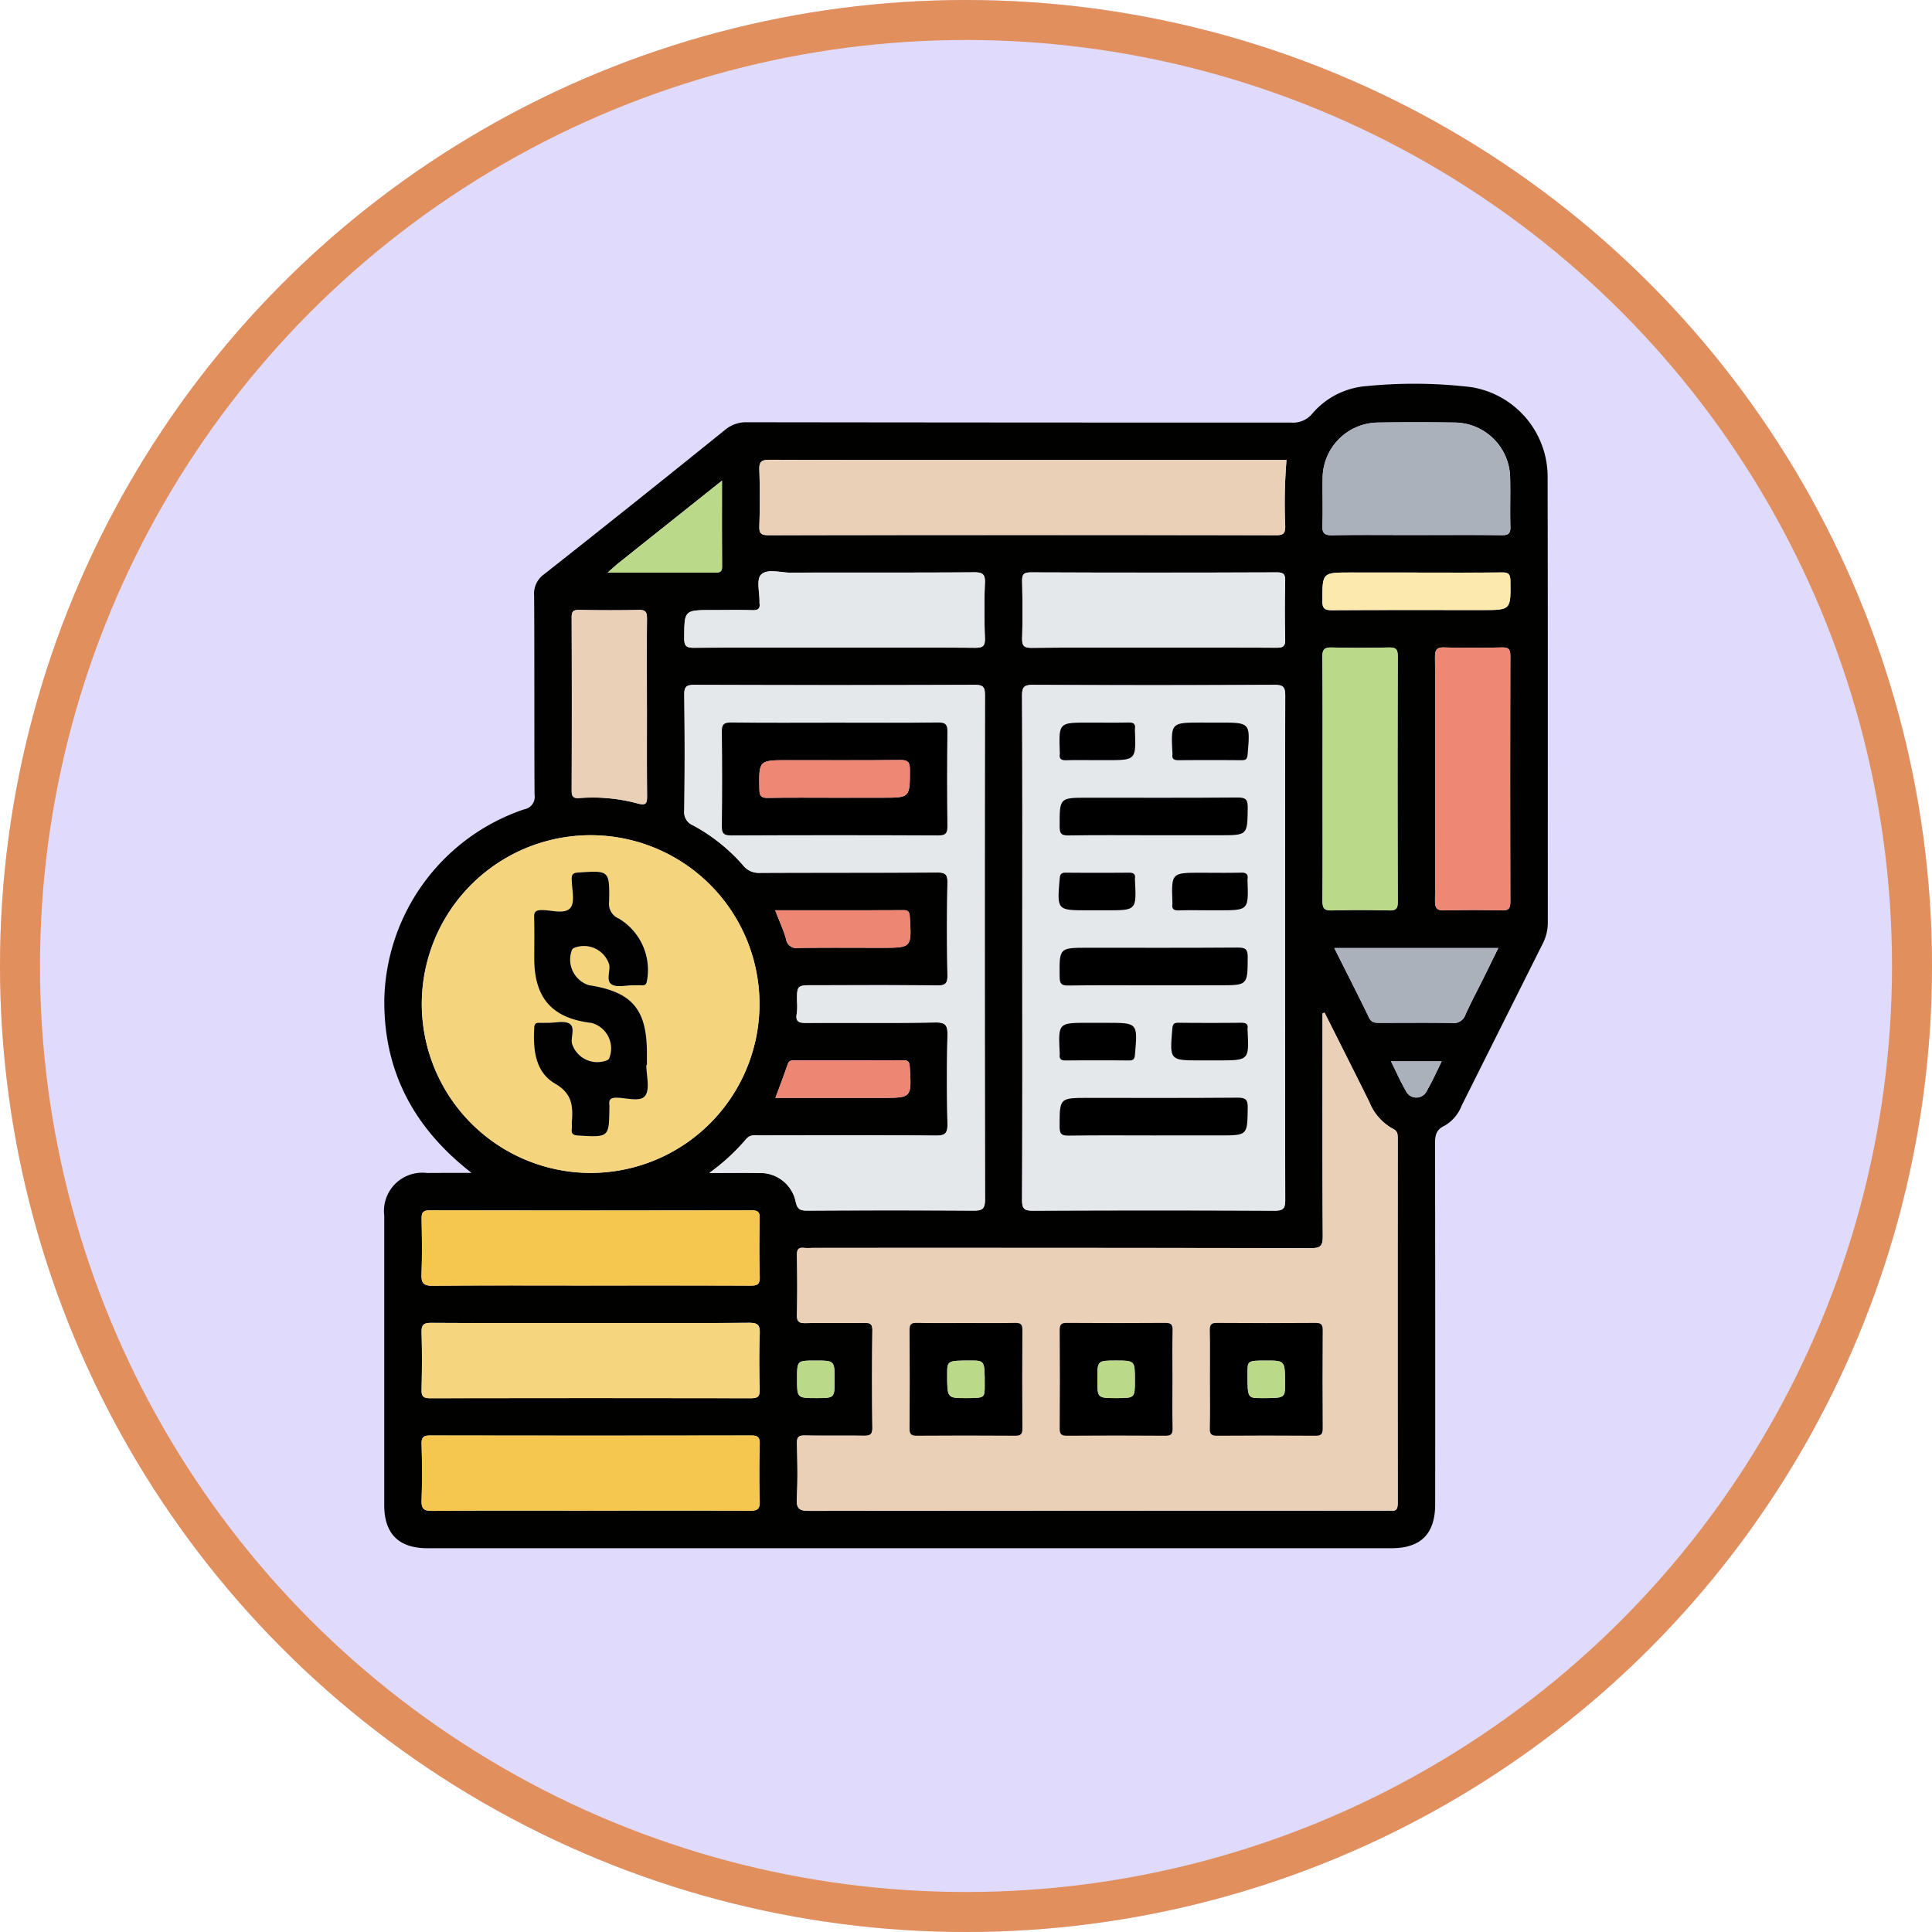 <svg id="Grupo_963310" data-name="Grupo 963310" xmlns="http://www.w3.org/2000/svg" width="144.902" height="144.902" viewBox="0 0 144.902 144.902">
  <g id="Grupo_94722" data-name="Grupo 94722">
    <g id="_240_F_327287600_TyhZPz7Qge3YOTv4dab7M9xRDBiZxF9G" data-name="240_F_327287600_TyhZPz7Qge3YOTv4dab7M9xRDBiZxF9G" fill="#e0dafc" stroke="#e28f5e" stroke-width="3">
      <circle cx="72.451" cy="72.451" r="72.451" stroke="none"/>
      <circle cx="72.451" cy="72.451" r="70.951" fill="none"/>
    </g>
  </g>
  <g id="Grupo_982372" data-name="Grupo 982372" transform="translate(-62.406 -817.731)">
    <path id="Trazado_641273" data-name="Trazado 641273" d="M97.774,905.7c-4.357-3.39-6.586-7.638-6.545-12.988a15.413,15.413,0,0,1,10.476-14.276.948.948,0,0,0,.794-1.086c-.031-4.983,0-9.965-.033-14.948a1.784,1.784,0,0,1,.757-1.608q6.8-5.359,13.535-10.8a2.456,2.456,0,0,1,1.659-.594q20.406.027,40.812.025a1.862,1.862,0,0,0,1.584-.652,5.916,5.916,0,0,1,4.045-2.08,36.319,36.319,0,0,1,7.895.073,6.817,6.817,0,0,1,5.726,6.794c.025,11.138.009,22.276.015,33.414a3.514,3.514,0,0,1-.417,1.6q-3.023,6.038-6.044,12.077a2.986,2.986,0,0,1-1.286,1.512c-.667.307-.712.775-.711,1.392q.02,13.5.009,26.994c0,2.218-1.072,3.3-3.278,3.3h-72.3q-3.24,0-3.244-3.24,0-10.859,0-21.719a2.872,2.872,0,0,1,3.211-3.183C95.482,905.7,96.531,905.7,97.774,905.7Zm63.977-12.02-.152.057c0,5.569-.016,11.138.019,16.706,0,.73-.169.905-.9.9q-18.692-.039-37.384-.018a4.982,4.982,0,0,1-.615,0c-.429-.054-.544.124-.538.541.023,1.495.032,2.99,0,4.484-.012.519.169.627.647.617,1.466-.028,2.932,0,4.4-.019.431-.007.615.071.61.564q-.039,3.649,0,7.3c.007.547-.212.605-.666.6-1.466-.024-2.932.008-4.4-.019-.456-.008-.6.118-.59.584.03,1.377.066,2.758-.011,4.131-.044.794.2.942.957.941q21.595-.037,43.189-.018a2.242,2.242,0,0,1,.351,0c.482.078.575-.148.574-.591q-.017-13.674,0-27.348c0-.313-.03-.547-.36-.7a3.948,3.948,0,0,1-1.767-2C164,898.151,162.872,895.92,161.752,893.683Zm-22.673-4.863c0,6.3.011,12.6-.017,18.9,0,.661.159.812.813.809q9.059-.042,18.119,0c.665,0,.807-.166.806-.815q-.032-18.9,0-37.809c0-.66-.159-.812-.813-.809q-9.059.042-18.118,0c-.665,0-.81.166-.807.815C139.089,876.218,139.079,882.519,139.079,888.82ZM106.666,905.7a12.664,12.664,0,1,0-12.629-12.747A12.7,12.7,0,0,0,106.666,905.7Zm8.942,0c1.393,0,2.561-.014,3.729,0a2.706,2.706,0,0,1,2.742,2.149c.13.621.392.675.92.672q6.2-.031,12.4,0c.641,0,.881-.1.88-.83q-.04-18.907-.006-37.815c0-.589-.1-.786-.746-.784q-10.512.039-21.025,0c-.6,0-.788.116-.779.752q.057,4.353,0,8.706a1.045,1.045,0,0,0,.653,1.073,13.451,13.451,0,0,1,3.757,3,1.5,1.5,0,0,0,1.274.566c4.428-.022,8.856,0,13.283-.028.609,0,.783.134.772.761q-.062,3.472,0,6.947c.011.618-.149.773-.767.766-3.079-.035-6.158-.016-9.237-.016-1.286,0-1.285,0-1.276,1.241a4.435,4.435,0,0,1-.019.878c-.121.616.154.71.7.706,3.225-.023,6.452.024,9.676-.035.821-.015.939.246.924.971q-.071,3.3,0,6.595c.015.7-.116.93-.882.922-4.4-.043-8.8-.022-13.2-.018-.367,0-.734-.079-1.034.3A15.5,15.5,0,0,1,115.608,905.7Zm43.287-53.471H138.669c-6.183,0-12.366.01-18.549-.016-.624,0-.784.16-.763.772.048,1.4.045,2.813,0,4.218-.018.565.167.666.69.665q19.032-.022,38.064,0c.528,0,.692-.11.689-.668A39.4,39.4,0,0,1,158.895,852.233Zm-52.283,78.8c4.013,0,8.027-.011,12.04.012.556,0,.754-.118.736-.713-.046-1.434-.036-2.87,0-4.3.012-.5-.134-.635-.634-.633q-12.04.023-24.08,0c-.482,0-.657.11-.645.623.035,1.4.05,2.813,0,4.216-.026.66.157.821.815.816C98.76,931.015,102.686,931.032,106.612,931.032Zm.093-14.071c-3.985,0-7.97.012-11.954-.013-.566,0-.746.134-.728.718.044,1.434.036,2.871,0,4.305-.012.5.145.629.636.628q12.043-.022,24.085,0c.49,0,.649-.123.637-.627-.033-1.405-.051-2.813.006-4.217.027-.668-.167-.816-.818-.811C114.616,916.977,110.661,916.961,106.7,916.961Zm-.06-2.815c4.013,0,8.027-.008,12.04.011.505,0,.721-.076.7-.656-.046-1.463-.031-2.928-.006-4.392.008-.446-.1-.6-.577-.6q-12.084.022-24.168,0c-.531,0-.618.191-.609.657.026,1.376.045,2.754-.006,4.128-.025.667.135.88.846.873C98.793,914.126,102.719,914.146,106.644,914.146Zm61.987-56.285c2.138,0,4.276-.014,6.414.01.49.006.655-.125.641-.63-.035-1.229.011-2.46-.019-3.689a4.2,4.2,0,0,0-4.17-4.128q-2.855-.043-5.711,0a4.2,4.2,0,0,0-4.183,4.206c-.02,1.171.026,2.343-.017,3.513-.02.567.135.742.72.732C164.414,857.839,166.523,857.861,168.632,857.861Zm-7.032,18.2c0,3.074.013,6.148-.012,9.222,0,.557.12.754.714.736,1.433-.045,2.87-.036,4.3,0,.5.011.636-.134.635-.634q-.025-9.222,0-18.444c0-.6-.232-.651-.716-.642-1.405.026-2.812.037-4.216,0-.575-.017-.731.149-.726.724C161.615,870.029,161.6,873.045,161.6,876.06Zm8.446.1c0,3.044.016,6.088-.014,9.131-.006.581.161.738.73.722,1.433-.039,2.869-.036,4.3,0,.519.012.62-.177.619-.652q-.021-9.219,0-18.438c0-.5-.145-.643-.64-.632-1.434.031-2.87.042-4.3,0-.6-.019-.714.194-.71.743C170.058,870.075,170.045,873.119,170.045,876.163ZM149.01,866.3c3.048,0,6.1-.01,9.145.011.48,0,.655-.1.642-.617-.036-1.464-.032-2.93,0-4.395.01-.485-.112-.64-.622-.638q-9.232.026-18.465,0c-.6,0-.649.226-.64.711.026,1.406.036,2.813,0,4.219-.016.56.122.735.711.729C142.854,866.286,145.932,866.3,149.01,866.3ZM125,866.3c3.517,0,7.033-.013,10.55.013.569,0,.742-.136.723-.717-.044-1.375-.054-2.755,0-4.13.027-.66-.153-.816-.811-.812-4.6.032-9.2.01-13.8.024-.749,0-1.718-.32-2.182.159-.356.367-.1,1.331-.112,2.03a.487.487,0,0,0,0,.088c.067.421-.106.553-.53.54-1-.029-1.993-.009-2.989-.009-2.139,0-2.115,0-2.127,2.113,0,.584.164.718.728.714C117.971,866.291,121.487,866.3,125,866.3Zm-14.077,4.5c0-2.227-.013-4.455.01-6.682,0-.478-.1-.658-.618-.646-1.494.035-2.99.026-4.485,0-.416-.006-.547.11-.546.537q.022,6.506,0,13.012c0,.471.131.593.6.558a12.967,12.967,0,0,1,4.356.41c.684.184.7-.067.7-.6C110.916,875.2,110.927,873,110.927,870.805Zm51.554,18.032c.911,1.818,1.775,3.5,2.6,5.212.205.427.511.4.862.4,1.785,0,3.571-.019,5.356.01a.921.921,0,0,0,1.012-.6c.416-.933.9-1.834,1.356-2.749.365-.735.724-1.474,1.116-2.27Zm6.239-28.162h-5.01c-2.139,0-2.114,0-2.126,2.116,0,.589.173.715.732.711,3.75-.024,7.5-.012,11.25-.012,2.173,0,2.154,0,2.124-2.2-.007-.507-.157-.626-.641-.621C172.938,860.69,170.829,860.675,168.719,860.675Zm-60.739,0c2.833,0,5.436,0,8.038,0,.321,0,.552,0,.548-.445-.019-2.093-.008-4.187-.008-6.448-2.7,2.154-5.278,4.2-7.85,6.256C108.51,860.2,108.328,860.371,107.98,860.675Zm12.581,39.4h7.961c2.269,0,2.261,0,2.121-2.307-.022-.359-.088-.517-.489-.515-2.7.015-5.4.007-8.093.009-.229,0-.459-.034-.567.276C121.208,898.359,120.9,899.17,120.561,900.075ZM120.544,886c.309.8.618,1.464.816,2.159a.781.781,0,0,0,.916.668c2.081-.032,4.163-.013,6.245-.013,2.269,0,2.261,0,2.121-2.307-.022-.359-.087-.517-.488-.515C126.988,886.01,123.823,886,120.544,886ZM125,921.228c0-1.453,0-1.453-1.449-1.453-1.366,0-1.366,0-1.366,1.36,0,1.453,0,1.453,1.448,1.453C125,922.589,125,922.589,125,921.228Zm45.531-23.894h-3.8c.393.786.711,1.507,1.1,2.185a.869.869,0,0,0,1.6,0C169.84,898.824,170.163,898.081,170.534,897.334Z" transform="translate(0 0)" fill="#010100"/>
    <path id="Trazado_641274" data-name="Trazado 641274" d="M218.576,980.3c1.12,2.237,2.252,4.467,3.356,6.712a3.948,3.948,0,0,0,1.767,2c.329.158.36.392.36.7q-.008,13.674,0,27.348c0,.443-.092.669-.574.591a2.25,2.25,0,0,0-.351,0q-21.595,0-43.189.018c-.755,0-1-.147-.957-.941.077-1.373.041-2.754.011-4.131-.01-.466.134-.593.59-.584,1.466.027,2.932,0,4.4.019.454.007.673-.051.666-.6q-.047-3.649,0-7.3c.005-.494-.178-.571-.61-.564-1.466.023-2.932-.009-4.4.019-.478.009-.659-.1-.647-.617.035-1.494.026-2.99,0-4.484-.006-.416.109-.595.538-.541a4.97,4.97,0,0,0,.615,0q18.692,0,37.384.018c.733,0,.907-.174.9-.9-.034-5.568-.019-11.137-.019-16.706Zm-8.6,27.5c0,1.23.017,2.46-.009,3.689-.009.423.122.543.542.54q3.691-.027,7.381,0c.423,0,.543-.122.54-.542q-.027-3.689,0-7.378c0-.423-.122-.543-.542-.54q-3.69.027-7.381,0c-.423,0-.549.121-.54.542C209.995,1005.342,209.978,1006.572,209.978,1007.8Zm-2.815,0c0-1.23-.016-2.46.009-3.689.009-.421-.118-.545-.541-.542q-3.69.028-7.381,0c-.421,0-.545.119-.542.541q.027,3.689,0,7.378c0,.421.118.545.541.542q3.69-.027,7.381,0c.421,0,.551-.118.542-.541C207.146,1010.261,207.163,1009.031,207.163,1007.8Zm-15.484-4.222c-1.23,0-2.461.017-3.69-.009-.424-.009-.544.122-.54.542q.027,3.689,0,7.378c0,.423.122.543.542.54q3.691-.027,7.381,0c.423,0,.543-.122.54-.542q-.027-3.689,0-7.378c0-.423-.121-.549-.542-.54C194.14,1003.6,192.909,1003.58,191.679,1003.58Z" transform="translate(-56.824 -86.619)" fill="#ead0b6"/>
    <path id="Trazado_641275" data-name="Trazado 641275" d="M226.94,930.294c0-6.3.011-12.6-.016-18.9,0-.65.142-.819.807-.815q9.059.044,18.118,0c.654,0,.814.149.813.809q-.033,18.9,0,37.809c0,.649-.141.818-.806.815q-9.059-.044-18.119,0c-.654,0-.816-.148-.813-.809C226.951,942.9,226.94,936.6,226.94,930.294Zm9.85,2.812h4.923c2.143,0,2.121,0,2.132-2.108,0-.573-.146-.724-.721-.72-3.751.027-7.5.014-11.253.014-2.175,0-2.158,0-2.13,2.2.006.494.133.636.631.63C232.511,933.09,234.651,933.105,236.79,933.105Zm-.038,11.257h5.011c2.084,0,2.055,0,2.085-2.069.009-.626-.164-.765-.772-.76-3.721.03-7.443.015-11.165.015-2.194,0-2.171,0-2.171,2.157,0,.552.149.679.683.671C232.532,944.343,234.642,944.362,236.752,944.362Zm-.012-22.514h5.011c2.094,0,2.068,0,2.1-2.057.008-.606-.131-.779-.759-.773-3.751.032-7.5.016-11.253.016-2.115,0-2.1,0-2.094,2.145,0,.528.111.694.669.684C232.519,921.826,234.63,921.848,236.74,921.848Zm4.234,5.628h.7c2.233,0,2.233,0,2.154-2.244a.455.455,0,0,1,0-.088c.061-.389-.109-.5-.49-.491-1,.024-1.991.008-2.987.008-2.233,0-2.233,0-2.154,2.244a.485.485,0,0,1,0,.088c-.061.389.109.5.49.491C239.45,927.458,240.212,927.477,240.973,927.477Zm-8.4,8.443h-.7c-2.229,0-2.229,0-2.115,2.283a.484.484,0,0,1,0,.087c-.046.34.1.454.44.451q2.372-.023,4.744,0c.337,0,.427-.1.457-.443.206-2.378.215-2.377-2.12-2.377Zm8.445,2.814h.615c2.316,0,2.316,0,2.2-2.288a.487.487,0,0,1,0-.088c.048-.347-.109-.447-.446-.444q-2.372.021-4.744,0c-.345,0-.423.116-.451.45-.2,2.372-.207,2.371,2.125,2.371Zm.083-25.329h-.7c-2.316,0-2.316,0-2.2,2.288a.456.456,0,0,1,0,.088c-.048.345.106.448.445.445q2.372-.021,4.744,0c.344,0,.423-.114.451-.448.2-2.373.208-2.372-2.124-2.372Zm-8.568,2.814h.7c2.232,0,2.232,0,2.149-2.249a.458.458,0,0,1,0-.088c.063-.4-.122-.494-.495-.485-1,.022-1.992.007-2.987.007-2.232,0-2.232,0-2.149,2.249a.458.458,0,0,1,0,.088c-.063.4.122.5.495.485C231.01,916.2,231.772,916.22,232.533,916.22Zm.034,11.257h.7c2.229,0,2.229,0,2.115-2.283a.456.456,0,0,1,0-.088c.046-.34-.1-.453-.441-.45q-2.372.023-4.744,0c-.338,0-.427.1-.457.444-.205,2.378-.215,2.377,2.12,2.377Z" transform="translate(-87.861 -41.473)" fill="#e5e8eb"/>
    <path id="Trazado_641276" data-name="Trazado 641276" d="M111.838,967.882A12.664,12.664,0,1,1,124.545,955.3,12.691,12.691,0,0,1,111.838,967.882Zm4.215-8.093h.046q0-.439,0-.879c0-3.3-1.111-4.606-4.362-5.108a2.017,2.017,0,0,1-1.248-2.675.38.38,0,0,1,.128-.113,1.986,1.986,0,0,1,2.661,1.27c.073.5-.262,1.2.189,1.467.39.234,1.027.057,1.554.061.234,0,.469-.008.7,0s.337-.078.383-.34a4.487,4.487,0,0,0-2.12-4.668,1.194,1.194,0,0,1-.718-1.281c.035-2.339.014-2.326-2.329-2.167-.4.027-.484.16-.478.52.013.73.265,1.694-.1,2.13-.424.509-1.424.15-2.172.165-.415.008-.558.115-.546.543.029,1.025.009,2.051.009,3.077,0,2.979,1.338,4.492,4.275,4.839a1.977,1.977,0,0,1,1.336,2.681.38.38,0,0,1-.128.114,1.988,1.988,0,0,1-2.662-1.271c-.073-.5.262-1.2-.189-1.467-.39-.234-1.026-.057-1.554-.061-.234,0-.47.008-.7,0s-.362.069-.378.342c-.1,1.647.06,3.347,1.568,4.222,1.289.748,1.345,1.693,1.253,2.869-.013.175.017.354-.005.527-.049.395.129.473.5.494,2.293.132,2.293.142,2.319-2.1a1.166,1.166,0,0,0,0-.176c-.056-.4.079-.56.52-.562.75,0,1.812.346,2.167-.15C116.342,961.569,116.053,960.576,116.053,959.789Z" transform="translate(-5.172 -62.179)" fill="#f4d57e"/>
    <path id="Trazado_641277" data-name="Trazado 641277" d="M156.938,947.179a15.5,15.5,0,0,0,2.747-2.512c.3-.378.667-.3,1.034-.3,4.4,0,8.8-.025,13.2.018.766.008.9-.222.882-.922q-.071-3.3,0-6.595c.016-.725-.1-.986-.924-.971-3.224.059-6.451.013-9.676.035-.546,0-.821-.091-.7-.706a4.437,4.437,0,0,0,.019-.878c-.009-1.241-.01-1.241,1.276-1.241,3.079,0,6.158-.019,9.237.016.618.007.777-.148.767-.766q-.06-3.473,0-6.947c.011-.627-.163-.765-.772-.761-4.428.028-8.856.005-13.283.027a1.5,1.5,0,0,1-1.274-.565,13.45,13.45,0,0,0-3.757-3,1.046,1.046,0,0,1-.653-1.073q.055-4.353,0-8.706c-.008-.636.183-.754.779-.752q10.512.033,21.025,0c.643,0,.747.2.746.784q-.026,18.907.006,37.815c0,.732-.238.834-.88.83q-6.2-.039-12.4,0c-.528,0-.79-.051-.921-.672a2.706,2.706,0,0,0-2.742-2.149C159.5,947.164,158.331,947.179,156.938,947.179Zm9.394-33.771c-2.579,0-5.159.018-7.738-.014-.575-.007-.729.147-.72.721q.05,3.516,0,7.032c-.008.579.153.72.723.717q7.738-.034,15.476,0c.574,0,.728-.146.72-.72q-.051-3.516,0-7.032c.009-.579-.153-.725-.723-.718C171.491,913.425,168.911,913.408,166.332,913.408Z" transform="translate(-41.33 -41.475)" fill="#e5e8eb"/>
    <path id="Trazado_641278" data-name="Trazado 641278" d="M210.566,862.7a39.4,39.4,0,0,0-.094,4.972c0,.558-.161.668-.689.668q-19.032-.023-38.064,0c-.522,0-.708-.1-.69-.665.045-1.4.048-2.813,0-4.217-.021-.612.139-.775.763-.772,6.183.026,12.366.016,18.548.016h20.226Z" transform="translate(-51.671 -10.466)" fill="#ead0b6"/>
    <path id="Trazado_641279" data-name="Trazado 641279" d="M111.749,1075.886c-3.926,0-7.851-.017-11.776.016-.658.006-.842-.155-.815-.816.055-1.4.039-2.811,0-4.216-.012-.513.163-.623.645-.623q12.04.021,24.08,0c.5,0,.646.133.634.634-.033,1.434-.042,2.871,0,4.3.019.594-.179.716-.736.713C119.775,1075.875,115.762,1075.886,111.749,1075.886Z" transform="translate(-5.137 -144.854)" fill="#f6c74f"/>
    <path id="Trazado_641280" data-name="Trazado 641280" d="M111.848,1046.3c3.956,0,7.911.017,11.867-.016.651-.006.845.143.818.811-.057,1.4-.039,2.812-.006,4.217.012.5-.147.628-.637.627q-12.043-.021-24.085,0c-.491,0-.648-.125-.636-.628.033-1.434.041-2.871,0-4.305-.018-.584.162-.721.728-.718C103.879,1046.311,107.864,1046.3,111.848,1046.3Z" transform="translate(-5.144 -129.338)" fill="#f5d67f"/>
    <path id="Trazado_641281" data-name="Trazado 641281" d="M111.785,1027.988c-3.926,0-7.851-.02-11.776.019-.712.007-.871-.206-.846-.873.05-1.375.032-2.753.006-4.128-.009-.466.079-.659.609-.657q12.084.025,24.168,0c.479,0,.585.155.577.6-.025,1.464-.04,2.929.006,4.392.018.581-.2.659-.7.656C119.811,1027.979,115.8,1027.988,111.785,1027.988Z" transform="translate(-5.14 -113.842)" fill="#f6c74f"/>
    <path id="Trazado_641282" data-name="Trazado 641282" d="M297.857,863.16c-2.109,0-4.217-.022-6.326.014-.585.01-.74-.165-.72-.732.043-1.17,0-2.342.017-3.513a4.2,4.2,0,0,1,4.183-4.206q2.855-.042,5.711,0a4.2,4.2,0,0,1,4.17,4.128c.03,1.229-.017,2.46.019,3.689.014.5-.151.635-.641.63C302.133,863.146,300,863.16,297.857,863.16Z" transform="translate(-129.225 -5.299)" fill="#aab1bb"/>
    <path id="Trazado_641283" data-name="Trazado 641283" d="M290.827,912.37c0-3.015.016-6.031-.013-9.046-.006-.575.151-.741.726-.724,1.4.042,2.811.03,4.216,0,.485-.009.718.044.716.642q-.037,9.222,0,18.444c0,.5-.135.645-.635.634-1.434-.033-2.871-.042-4.3,0-.594.019-.719-.179-.714-.736C290.841,918.518,290.827,915.444,290.827,912.37Z" transform="translate(-129.227 -36.309)" fill="#bbda89"/>
    <path id="Trazado_641284" data-name="Trazado 641284" d="M314.783,912.47c0-3.044.012-6.088-.012-9.131,0-.549.107-.762.71-.743,1.433.047,2.869.035,4.3,0,.495-.011.641.128.64.632q-.025,9.219,0,18.438c0,.475-.1.664-.619.652-1.434-.035-2.87-.038-4.3,0-.569.016-.736-.141-.73-.722C314.8,918.558,314.783,915.514,314.783,912.47Z" transform="translate(-144.737 -36.307)" fill="#ee8774"/>
    <path id="Trazado_641285" data-name="Trazado 641285" d="M236.876,892.274c-3.078,0-6.155-.017-9.232.015-.59.006-.727-.169-.711-.729.039-1.406.03-2.813,0-4.219-.009-.485.04-.713.64-.711q9.232.039,18.465,0c.509,0,.631.152.622.638-.03,1.464-.034,2.93,0,4.395.012.515-.163.62-.642.617C242.972,892.264,239.924,892.274,236.876,892.274Z" transform="translate(-87.866 -25.97)" fill="#e5e8eb"/>
    <path id="Trazado_641286" data-name="Trazado 641286" d="M166.337,892.124c-3.517,0-7.034-.013-10.55.013-.564,0-.731-.129-.728-.714.012-2.113-.012-2.113,2.127-2.113,1,0,1.993-.02,2.989.009.424.013.6-.12.53-.54a.487.487,0,0,1,0-.088c.014-.7-.245-1.663.112-2.03.464-.478,1.432-.157,2.182-.159,4.6-.013,9.2.008,13.8-.024.658,0,.839.152.811.812-.057,1.375-.047,2.754,0,4.13.019.581-.154.722-.723.717C173.371,892.111,169.854,892.124,166.337,892.124Z" transform="translate(-41.333 -25.821)" fill="#e5e8eb"/>
    <path id="Trazado_641287" data-name="Trazado 641287" d="M136.761,901.95c0,2.2-.011,4.4.008,6.594,0,.532-.013.783-.7.6a12.967,12.967,0,0,0-4.356-.41c-.464.035-.6-.087-.6-.558q.025-6.506,0-13.012c0-.428.129-.544.546-.537,1.495.023,2.991.031,4.485,0,.518-.012.623.168.618.646C136.748,897.5,136.761,899.723,136.761,901.95Z" transform="translate(-25.834 -31.145)" fill="#ead0b6"/>
    <path id="Trazado_641288" data-name="Trazado 641288" d="M293.351,966.557h12.3c-.391.8-.751,1.534-1.116,2.27-.454.916-.941,1.816-1.356,2.749a.921.921,0,0,1-1.012.6c-1.785-.029-3.571-.013-5.356-.01-.351,0-.657.029-.862-.4C295.126,970.061,294.262,968.375,293.351,966.557Z" transform="translate(-130.87 -77.72)" fill="#aab1bb"/>
    <path id="Trazado_641289" data-name="Trazado 641289" d="M297.942,886.655c2.109,0,4.219.014,6.328-.011.484-.006.634.114.641.621.03,2.2.049,2.2-2.124,2.2-3.75,0-7.5-.012-11.25.012-.558,0-.735-.121-.732-.711.012-2.115-.013-2.116,2.126-2.116Z" transform="translate(-129.222 -25.98)" fill="#fbe9ae"/>
    <path id="Trazado_641290" data-name="Trazado 641290" d="M138.759,874.021c.348-.3.531-.478.727-.634,2.573-2.052,5.147-4.1,7.85-6.256,0,2.261-.01,4.355.008,6.448,0,.441-.227.446-.548.445C144.195,874.019,141.592,874.021,138.759,874.021Z" transform="translate(-30.779 -13.346)" fill="#bad989"/>
    <path id="Trazado_641291" data-name="Trazado 641291" d="M174.445,993.251c.335-.905.647-1.717.932-2.537.108-.31.338-.276.567-.276,2.7,0,5.4.006,8.093-.009.4,0,.467.155.489.515.14,2.307.149,2.307-2.121,2.307Z" transform="translate(-53.884 -93.176)" fill="#ed8773"/>
    <path id="Trazado_641292" data-name="Trazado 641292" d="M174.4,958.506c3.279,0,6.445.006,9.61-.008.4,0,.466.157.488.515.14,2.307.148,2.307-2.121,2.307-2.082,0-4.164-.019-6.245.013a.781.781,0,0,1-.916-.668C175.015,959.97,174.706,959.307,174.4,958.506Z" transform="translate(-53.853 -72.502)" fill="#ed8773"/>
    <path id="Trazado_641293" data-name="Trazado 641293" d="M181.875,1055.765c0,1.361,0,1.361-1.366,1.361-1.448,0-1.448,0-1.448-1.453,0-1.36,0-1.36,1.366-1.36C181.875,1054.312,181.875,1054.312,181.875,1055.765Z" transform="translate(-56.872 -134.537)" fill="#bbda89"/>
    <path id="Trazado_641294" data-name="Trazado 641294" d="M309.21,990.658c-.37.747-.693,1.49-1.1,2.187a.869.869,0,0,1-1.6,0c-.392-.678-.711-1.4-1.1-2.185Z" transform="translate(-138.677 -93.324)" fill="#aab1bb"/>
    <path id="Trazado_641295" data-name="Trazado 641295" d="M266.878,1050.535c0-1.23.017-2.46-.009-3.689-.009-.421.117-.545.54-.542q3.691.028,7.381,0c.42,0,.545.117.542.54q-.028,3.689,0,7.378c0,.42-.117.545-.54.542q-3.69-.027-7.381,0c-.42,0-.551-.117-.542-.54C266.9,1052.995,266.878,1051.765,266.878,1050.535Zm4.235-1.408c-1.419,0-1.419,0-1.42.958,0,1.856,0,1.856,1.045,1.857,1.769,0,1.769,0,1.77-1.045C272.509,1049.127,272.509,1049.127,271.114,1049.127Z" transform="translate(-113.724 -129.352)"/>
    <path id="Trazado_641296" data-name="Trazado 641296" d="M243.384,1050.534c0,1.23-.017,2.46.009,3.689.009.423-.121.544-.542.541q-3.69-.027-7.381,0c-.422,0-.544-.121-.541-.542q.028-3.689,0-7.378c0-.422.121-.544.542-.541q3.69.027,7.381,0c.422,0,.55.12.541.542C243.368,1048.075,243.384,1049.3,243.384,1050.534Zm-2.815.069c0-1.477,0-1.477-1.425-1.477-1.39,0-1.39,0-1.39,1.425,0,1.39,0,1.39,1.425,1.39C240.569,1051.941,240.569,1051.941,240.569,1050.6Z" transform="translate(-93.045 -129.352)"/>
    <path id="Trazado_641297" data-name="Trazado 641297" d="M207.22,1046.311c1.23,0,2.461.017,3.69-.009.421-.009.545.118.542.54q-.028,3.689,0,7.378c0,.42-.117.545-.54.542q-3.69-.027-7.381,0c-.42,0-.545-.117-.542-.54q.028-3.689,0-7.379c0-.42.117-.551.54-.542C204.76,1046.328,205.99,1046.311,207.22,1046.311Zm-.012,5.628c1.419,0,1.419,0,1.42-.958,0-1.856,0-1.856-1.045-1.857-1.769,0-1.769,0-1.77,1.045C205.813,1051.94,205.813,1051.94,207.209,1051.94Z" transform="translate(-72.366 -129.351)"/>
    <path id="Trazado_641298" data-name="Trazado 641298" d="M241.956,969.291c-2.139,0-4.278-.016-6.417.012-.5.006-.625-.136-.631-.63-.027-2.2-.044-2.2,2.13-2.2,3.751,0,7.5.013,11.253-.014.575,0,.723.148.721.72-.012,2.108.011,2.108-2.132,2.108Z" transform="translate(-93.027 -77.659)"/>
    <path id="Trazado_641299" data-name="Trazado 641299" d="M241.923,1001.219c-2.11,0-4.22-.019-6.33.013-.534.008-.683-.118-.683-.671,0-2.157-.022-2.157,2.171-2.157,3.722,0,7.444.015,11.165-.015.609-.005.781.134.772.76-.03,2.069,0,2.069-2.085,2.069Z" transform="translate(-93.032 -98.33)"/>
    <path id="Trazado_641300" data-name="Trazado 641300" d="M241.914,937.355c-2.11,0-4.22-.022-6.33.015-.559.01-.669-.156-.669-.684,0-2.145-.021-2.145,2.094-2.145,3.751,0,7.5.016,11.253-.016.628-.005.767.168.759.773-.027,2.057,0,2.057-2.1,2.057Z" transform="translate(-93.035 -56.98)"/>
    <path id="Trazado_641301" data-name="Trazado 641301" d="M261.642,953.335c-.762,0-1.523-.019-2.284.008-.381.013-.551-.1-.49-.491a.484.484,0,0,0,0-.088c-.079-2.244-.079-2.244,2.154-2.244,1,0,1.992.016,2.987-.008.381-.009.551.1.49.491a.455.455,0,0,0,0,.088c.079,2.244.079,2.244-2.154,2.244Z" transform="translate(-108.529 -67.331)"/>
    <path id="Trazado_641302" data-name="Trazado 641302" d="M237.7,982.467h.7c2.335,0,2.326,0,2.12,2.377-.03.34-.119.446-.457.443q-2.372-.021-4.744,0c-.345,0-.487-.111-.44-.451a.482.482,0,0,0,0-.087c-.114-2.283-.114-2.283,2.115-2.283Z" transform="translate(-92.992 -88.021)"/>
    <path id="Trazado_641303" data-name="Trazado 641303" d="M261.563,985.27h-.7c-2.332,0-2.323,0-2.125-2.371.028-.334.105-.453.451-.45q2.372.022,4.744,0c.338,0,.494.1.446.444a.487.487,0,0,0,0,.088c.118,2.288.118,2.288-2.2,2.288Z" transform="translate(-108.406 -88.009)"/>
    <path id="Trazado_641304" data-name="Trazado 641304" d="M261.74,918.6h.615c2.332,0,2.323,0,2.124,2.372-.028.335-.108.452-.451.448q-2.372-.022-4.744,0c-.339,0-.493-.1-.445-.445a.458.458,0,0,0,0-.088c-.117-2.288-.117-2.288,2.2-2.288Z" transform="translate(-108.499 -46.673)"/>
    <path id="Trazado_641305" data-name="Trazado 641305" d="M237.689,921.4c-.762,0-1.523-.017-2.284.007-.373.012-.558-.089-.495-.485a.458.458,0,0,0,0-.088c-.083-2.249-.083-2.249,2.149-2.249,1,0,1.992.015,2.987-.007.373-.008.558.09.495.485a.458.458,0,0,0,0,.088c.083,2.249.083,2.249-2.149,2.249Z" transform="translate(-93.016 -46.658)"/>
    <path id="Trazado_641306" data-name="Trazado 641306" d="M237.593,953.339h-.7c-2.335,0-2.325,0-2.12-2.377.03-.34.119-.446.457-.444q2.372.021,4.744,0c.345,0,.487.111.441.45a.457.457,0,0,0,0,.088c.114,2.283.114,2.283-2.115,2.283Z" transform="translate(-92.887 -67.335)"/>
    <path id="Trazado_641307" data-name="Trazado 641307" d="M131.514,964.823c0,.787.289,1.781-.083,2.3-.354.5-1.417.147-2.167.15-.441,0-.576.16-.52.562a1.168,1.168,0,0,1,0,.176c-.026,2.243-.026,2.233-2.319,2.1-.37-.021-.549-.1-.5-.494.022-.173-.008-.352.005-.527.092-1.177.036-2.122-1.253-2.869-1.509-.875-1.664-2.575-1.568-4.222.016-.273.132-.352.378-.342s.469,0,.7,0c.528,0,1.164-.173,1.554.061.451.27.116.964.189,1.467a1.988,1.988,0,0,0,2.662,1.271.38.38,0,0,0,.128-.114,1.977,1.977,0,0,0-1.336-2.681c-2.937-.347-4.274-1.86-4.275-4.839,0-1.026.019-2.052-.009-3.077-.012-.428.131-.535.546-.543.748-.014,1.748.344,2.172-.165.364-.436.112-1.4.1-2.13-.006-.36.078-.492.478-.52,2.343-.159,2.364-.172,2.329,2.167a1.194,1.194,0,0,0,.718,1.281,4.487,4.487,0,0,1,2.12,4.668c-.046.263-.136.351-.383.34s-.469,0-.7,0c-.528,0-1.164.173-1.554-.061-.451-.27-.116-.963-.189-1.467a1.986,1.986,0,0,0-2.661-1.27.378.378,0,0,0-.128.113,2.017,2.017,0,0,0,1.248,2.675c3.251.5,4.362,1.8,4.362,5.108q0,.439,0,.879Z" transform="translate(-20.633 -67.213)" fill="#010101"/>
    <path id="Trazado_641308" data-name="Trazado 641308" d="M171.507,918.58c2.579,0,5.159.018,7.738-.014.57-.007.732.139.723.718q-.051,3.516,0,7.032c.008.574-.146.723-.72.72q-7.738-.035-15.476,0c-.569,0-.731-.139-.723-.717q.051-3.516,0-7.032c-.008-.574.145-.728.72-.721C166.348,918.6,168.927,918.58,171.507,918.58Zm0,5.628h3.6c2.068,0,2.044,0,2.049-2.109,0-.584-.171-.723-.734-.718-2.807.028-5.614.013-8.421.013-2.192,0-2.174,0-2.135,2.2.009.506.154.636.644.628C168.174,924.19,169.842,924.208,171.508,924.208Z" transform="translate(-46.505 -46.647)"/>
    <path id="Trazado_641309" data-name="Trazado 641309" d="M276.3,1054.311c1.4,0,1.4,0,1.4,1.769,0,1.046,0,1.046-1.77,1.045-1.047,0-1.047,0-1.045-1.857C274.882,1054.311,274.882,1054.311,276.3,1054.311Z" transform="translate(-118.912 -134.536)" fill="#bbda89"/>
    <path id="Trazado_641310" data-name="Trazado 641310" d="M245.756,1055.788c0,1.337,0,1.337-1.39,1.337-1.425,0-1.425,0-1.425-1.39,0-1.425,0-1.425,1.39-1.425C245.756,1054.311,245.756,1054.311,245.756,1055.788Z" transform="translate(-98.232 -134.536)" fill="#bbda89"/>
    <path id="Trazado_641311" data-name="Trazado 641311" d="M212.395,1057.125c-1.4,0-1.4,0-1.4-1.769,0-1.045,0-1.045,1.77-1.045,1.047,0,1.047,0,1.045,1.857C213.814,1057.125,213.814,1057.125,212.395,1057.125Z" transform="translate(-77.552 -134.536)" fill="#bbda89"/>
    <path id="Trazado_641312" data-name="Trazado 641312" d="M176.662,929.379c-1.667,0-3.334-.018-5,.011-.49.008-.636-.122-.644-.628-.039-2.2-.057-2.2,2.135-2.2,2.807,0,5.614.015,8.421-.013.563-.005.735.134.734.718,0,2.109.019,2.109-2.049,2.109Z" transform="translate(-51.659 -51.818)" fill="#ee8774"/>
  </g>
</svg>
